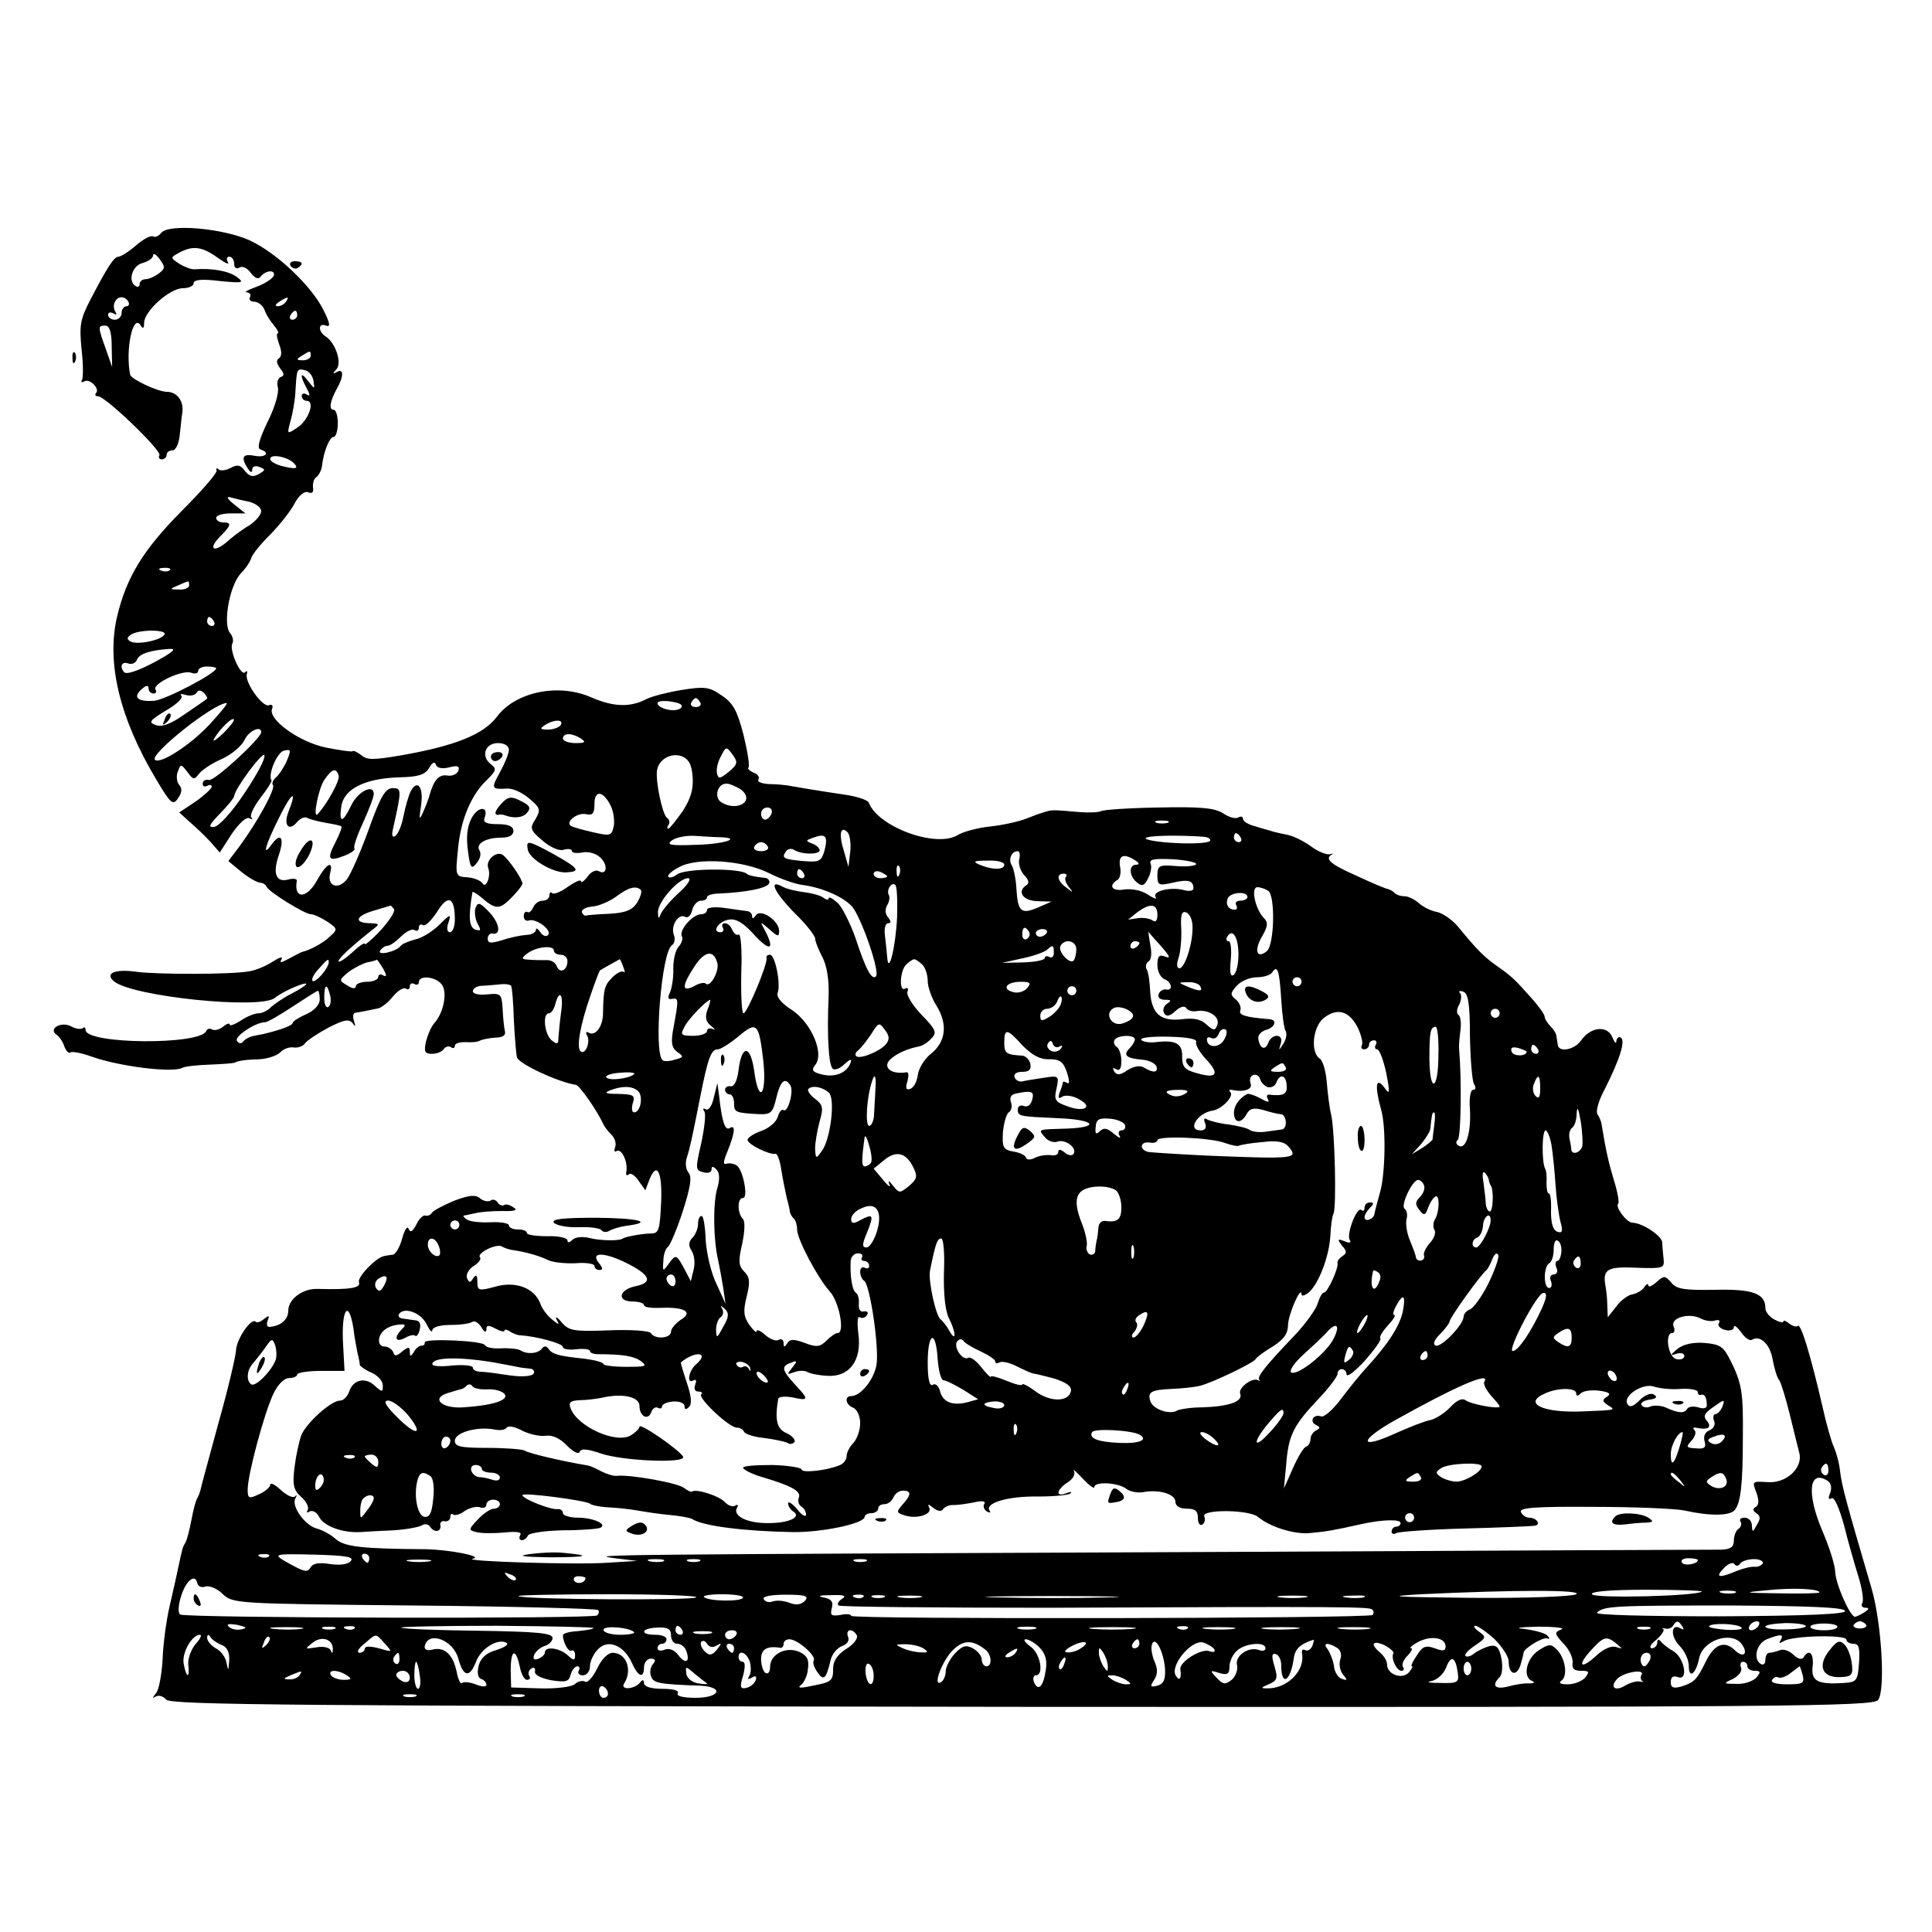 <?xml version="1.0" standalone="no"?>
<!DOCTYPE svg PUBLIC "-//W3C//DTD SVG 20010904//EN"
 "http://www.w3.org/TR/2001/REC-SVG-20010904/DTD/svg10.dtd">
<svg version="1.0" xmlns="http://www.w3.org/2000/svg"
 width="429pt" height="429pt" viewBox="0 0 429 429"
 preserveAspectRatio="xMidYMid meet">
<g transform="translate(0,429) scale(0.1,-0.1)"
fill="#000000" stroke="none">
<path d="M358 3773 c-5 -7 -14 -11 -18 -8 -5 3 -22 -6 -38 -20 -16 -14 -34
-25 -39 -25 -10 0 -25 -24 -62 -95 -23 -44 -25 -57 -20 -110 4 -33 4 -64 1
-69 -3 -5 0 -6 5 -3 12 8 36 -17 26 -26 -3 -4 -1 -7 5 -7 16 0 142 -121 136
-131 -3 -5 0 -9 5 -9 6 0 11 5 11 10 0 6 6 10 13 10 7 0 14 14 16 33 2 17 4
41 6 52 3 25 -12 45 -35 45 -19 0 -79 28 -81 38 -11 55 6 136 23 110 5 -9 8
-8 8 5 0 26 57 77 86 77 13 0 24 5 24 11 0 8 18 10 58 5 52 -5 55 -4 38 9 -18
13 -53 20 -95 17 -8 0 -23 6 -34 13 -19 13 -19 13 1 24 30 16 50 14 85 -11 17
-12 27 -17 23 -10 -4 7 -2 12 3 12 6 0 11 -7 11 -16 0 -9 5 -12 12 -8 6 4 17
-1 25 -12 8 -11 17 -15 21 -9 11 15 34 17 30 3 -3 -7 -20 -18 -39 -25 -19 -7
-28 -12 -21 -12 7 -1 10 -5 7 -11 -3 -5 1 -10 10 -10 8 0 18 -8 22 -17 3 -10
13 -26 21 -35 8 -10 12 -18 9 -18 -4 0 -2 -11 3 -25 6 -16 6 -26 -1 -31 -6 -4
-5 -11 3 -22 9 -11 10 -16 2 -19 -7 -2 -10 -13 -7 -23 3 -11 -7 -46 -23 -77
-18 -38 -24 -58 -16 -61 23 -7 12 -19 -13 -14 -26 5 -31 -3 -15 -28 6 -9 10
-11 10 -3 0 7 7 10 16 6 14 -5 14 -7 -2 -16 -13 -7 -20 -5 -30 7 -10 14 -17
15 -32 7 -11 -6 -23 -7 -27 -3 -3 4 -6 2 -4 -3 1 -6 -34 -46 -78 -90 -85 -86
-122 -146 -143 -234 -24 -102 5 -225 87 -362 32 -54 37 -58 48 -42 9 13 10 22
3 30 -6 7 -7 21 -3 30 6 17 7 17 21 -1 13 -18 15 -18 26 -4 7 9 30 24 51 33
22 10 44 29 50 42 9 20 37 33 37 17 0 -13 -104 -109 -116 -106 -8 2 -14 -2
-14 -8 0 -6 4 -8 10 -5 5 3 10 3 10 -2 0 -4 -16 -19 -36 -33 l-36 -24 23 -21
c13 -11 34 -31 46 -44 l21 -24 27 42 c16 23 32 38 39 34 6 -3 8 -3 4 2 -4 4 5
23 20 43 15 19 26 37 25 39 -9 12 12 62 27 66 16 4 17 2 7 -22 -6 -14 -17 -31
-24 -37 -7 -6 -10 -14 -7 -17 7 -7 -35 -83 -74 -136 l-25 -33 29 -24 c16 -13
34 -23 41 -24 6 0 13 -4 15 -9 4 -11 85 -61 98 -61 6 0 22 -7 36 -16 24 -16
24 -18 7 -33 -15 -15 -45 -31 -63 -35 -3 -1 -16 -8 -29 -15 -17 -9 -21 -10
-16 -1 4 7 -5 4 -19 -5 -15 -10 -39 -20 -54 -22 -40 -7 -201 -7 -248 -1 -49 7
-72 -3 -51 -21 41 -34 324 -63 357 -37 18 15 70 37 70 31 0 -2 -14 -12 -32
-21 -18 -9 -38 -23 -46 -30 -7 -8 -20 -14 -28 -14 -8 0 -26 -7 -39 -16 -14 -9
-25 -13 -25 -9 0 4 -7 2 -15 -5 -8 -6 -18 -9 -24 -6 -5 3 -11 2 -13 -3 -11
-32 -268 -30 -268 2 0 6 -3 7 -6 4 -4 -3 -16 -2 -26 4 -23 12 -52 -6 -32 -19
6 -4 14 -16 17 -26 4 -10 10 -16 13 -13 3 3 25 -1 47 -9 61 -22 181 -37 202
-25 5 3 32 6 60 7 27 1 52 3 55 4 10 5 25 7 57 8 17 1 38 8 45 15 7 8 21 13
31 11 9 -1 20 3 24 9 5 7 28 22 52 35 35 18 46 20 54 10 6 -9 7 -8 3 5 -3 9
-2 17 2 18 8 1 29 5 52 10 8 2 23 14 33 27 10 12 23 20 28 17 5 -4 9 -1 9 5 0
6 5 8 10 5 6 -3 10 -1 10 4 0 16 36 13 50 -4 14 -16 6 -61 -14 -85 -8 -8 -16
-27 -20 -42 -5 -23 -3 -28 13 -28 11 0 23 5 26 10 4 6 11 8 16 5 5 -4 9 -2 9
3 0 5 10 8 23 8 12 -1 27 0 32 3 6 3 21 6 35 7 16 0 24 5 21 15 -2 8 -4 30 -5
49 -2 33 -4 35 -34 32 -18 -2 -32 1 -32 7 0 6 8 11 18 12 9 0 27 2 40 3 13 2
25 0 27 -3 2 -4 5 -38 6 -76 2 -39 5 -76 7 -83 5 -15 92 -55 131 -61 8 -1 48
-59 60 -86 2 -5 10 -16 18 -24 8 -7 12 -20 9 -28 -3 -8 -2 -12 3 -9 11 7 25
-23 22 -44 -2 -8 0 -12 5 -8 4 5 14 -2 22 -14 l15 -21 8 21 c17 45 30 22 27
-48 -3 -62 -5 -69 -23 -69 -18 0 -56 -7 -62 -11 -7 -6 -51 -5 -74 1 -16 4 -32
2 -38 -4 -7 -7 -11 -7 -11 -1 0 5 -20 10 -45 9 -25 0 -45 3 -45 7 0 5 -9 8
-20 8 -11 0 -20 4 -20 9 0 5 -18 8 -40 7 -22 -1 -46 1 -53 6 -6 4 -10 8 -7 9
3 0 14 3 25 5 11 3 38 5 60 5 28 -1 36 2 25 8 -8 6 -17 8 -21 5 -4 -2 -10 0
-14 6 -4 6 -11 8 -16 4 -5 -3 -16 -1 -23 5 -10 9 -25 7 -57 -5 -24 -10 -47
-22 -50 -27 -3 -5 -10 -8 -15 -6 -5 1 -14 -8 -20 -21 -8 -15 -13 -18 -17 -8
-2 7 -9 -3 -14 -22 -5 -19 -15 -36 -21 -36 -7 -1 -15 -2 -19 -3 -18 -3 -60
-47 -56 -58 5 -13 -20 -17 -92 -15 -34 1 -65 -23 -65 -49 0 -18 -15 -32 -38
-35 -9 -2 -11 3 -8 13 5 12 4 13 -7 5 -8 -7 -16 -10 -19 -7 -10 10 -43 -38
-44 -64 -1 -14 -18 -87 -39 -161 -20 -74 -38 -139 -39 -145 -1 -5 -4 -14 -7
-20 -4 -5 -10 -28 -14 -50 -4 -22 -10 -44 -13 -50 -7 -11 -7 -13 -17 -59 -3
-16 -12 -54 -19 -85 -7 -31 -14 -83 -15 -116 -2 -33 -8 -66 -14 -74 -9 -11 -9
-13 -1 -8 7 4 17 0 23 -7 10 -12 297 -14 1900 -16 1706 -1 1889 1 1901 15 17
20 8 171 -14 247 -56 191 -66 227 -70 260 -2 20 -9 44 -14 55 -5 10 -17 52
-26 93 -25 108 -47 182 -54 176 -3 -3 -11 -1 -19 5 -7 6 -13 8 -13 5 0 -4 -9
-2 -20 4 -11 6 -20 17 -20 25 0 33 -28 43 -112 41 -67 -1 -85 1 -97 16 -14 16
-16 16 -33 1 -10 -9 -18 -12 -18 -7 0 5 -4 3 -9 -4 -4 -7 -16 -14 -26 -16 -9
-1 -26 -13 -36 -27 l-19 -24 -1 25 c0 14 -2 33 -4 44 -7 38 4 44 69 41 59 -2
62 -1 60 19 -1 11 -3 28 -3 37 -1 15 -43 43 -66 44 -13 0 -39 35 -32 42 3 2
-1 26 -9 51 -12 40 -18 66 -28 127 -1 6 -5 15 -9 21 -4 7 3 31 16 55 33 65 47
108 36 115 -5 3 -9 -1 -10 -8 0 -7 -4 -3 -9 9 -11 27 -48 23 -69 -7 -14 -21
-50 -28 -52 -10 -1 6 -2 14 -3 19 0 6 -7 16 -13 22 -7 7 -13 17 -13 21 0 5
-12 22 -27 39 -38 43 -46 51 -79 74 -28 20 -42 33 -87 88 -13 15 -33 29 -46
32 -13 2 -31 11 -41 20 -9 8 -23 15 -32 15 -8 0 -18 3 -22 8 -4 4 -11 7 -14 8
-4 0 -35 13 -69 29 -59 26 -73 38 -55 48 4 2 1 2 -6 0 -7 -1 -25 6 -40 17 -15
11 -38 23 -52 26 -14 3 -29 6 -35 8 -5 2 -22 6 -37 11 -16 4 -28 11 -28 17 0
5 -5 6 -10 3 -6 -4 -21 0 -34 9 -19 12 -50 15 -142 13 -66 -1 -123 -5 -129 -8
-5 -3 -28 -4 -50 -2 -59 5 -59 5 -75 0 -8 -2 -27 -9 -42 -15 -15 -6 -50 -14
-78 -17 -29 -3 -62 -12 -73 -19 -48 -30 -178 18 -198 72 -2 5 -22 12 -44 16
-39 6 -74 11 -125 20 -14 3 -38 5 -53 5 -16 1 -26 5 -23 10 3 5 -1 12 -10 15
-9 4 -15 9 -12 12 3 3 -2 35 -11 72 -14 54 -23 71 -49 88 -27 19 -38 20 -88
12 -31 -5 -66 -14 -78 -20 -36 -19 -73 -18 -122 3 -73 33 -170 13 -211 -43
-30 -39 -92 -64 -211 -85 -65 -11 -77 -11 -91 1 -8 6 -16 10 -18 8 -2 -2 -28
2 -59 8 -59 12 -129 62 -120 86 3 7 0 11 -7 8 -14 -5 -54 51 -49 69 2 7 0 9
-4 4 -10 -9 -36 52 -28 64 3 6 1 16 -5 23 -17 20 -1 106 23 132 12 12 22 28
24 35 2 8 20 30 40 50 20 20 45 51 55 69 10 20 23 30 31 27 9 -4 13 0 11 11
-1 9 2 20 8 23 5 4 11 15 12 25 4 33 17 64 26 64 5 0 9 14 9 30 0 17 -4 30 -9
30 -11 0 -9 18 7 47 16 28 15 46 0 37 -10 -5 -10 -4 -1 6 13 14 -2 59 -24 73
-17 11 -17 31 1 24 10 -4 9 5 -5 33 -26 54 -104 128 -164 156 -59 27 -180 38
-197 17z m-5 -90 c-9 -7 -23 -13 -30 -13 -7 0 -13 -5 -13 -11 0 -5 -4 -8 -9
-4 -18 11 -7 46 16 51 13 4 23 11 23 17 0 6 7 2 15 -9 12 -17 12 -20 -2 -31z
m-68 -63 c3 -5 1 -10 -4 -10 -6 0 -11 -7 -11 -15 0 -8 -7 -15 -15 -15 -8 0
-15 5 -15 11 0 5 5 7 12 3 7 -4 8 -3 4 4 -8 13 0 32 14 32 5 0 12 -4 15 -10z
m350 0 c-3 -5 -12 -10 -18 -10 -7 0 -6 4 3 10 19 12 23 12 15 0z m25 -30 c0
-5 -5 -10 -11 -10 -5 0 -7 5 -4 10 3 6 8 10 11 10 2 0 4 -4 4 -10z m-412 -69
l1 -46 -14 40 c-18 50 -18 52 -1 52 9 0 14 -14 14 -46z m442 -21 c0 -5 -8 -10
-17 -10 -15 0 -16 2 -3 10 19 12 20 12 20 0z m6 -55 c3 -20 3 -20 -12 -1 -17
23 -19 13 -3 -16 8 -15 8 -19 0 -14 -6 4 -11 2 -11 -3 0 -6 5 -11 11 -11 19 0
5 -42 -20 -59 -24 -16 -24 -16 -16 14 5 17 10 46 11 65 3 52 3 52 21 48 9 -2
17 -12 19 -23z m-44 -183 c13 -13 5 -15 -29 -6 -13 4 -23 10 -23 15 0 12 38 5
52 -9z m-99 -86 c15 -4 27 -13 27 -21 0 -8 -12 -22 -27 -32 -16 -9 -38 -26
-50 -37 -30 -25 -41 -14 -14 13 25 25 26 31 6 31 -8 0 -15 5 -15 10 0 6 15 10
33 10 l32 0 -25 20 c-14 11 -18 18 -10 16 8 -2 27 -7 43 -10z m-176 -152 c-3
-3 -12 -4 -19 -1 -8 3 -5 6 6 6 11 1 17 -2 13 -5z m43 -34 c0 -5 -10 -10 -22
-9 -22 0 -22 1 -3 9 11 5 21 9 23 9 1 1 2 -3 2 -9z m55 -80 c3 -5 1 -10 -4
-10 -6 0 -11 5 -11 10 0 6 2 10 4 10 3 0 8 -4 11 -10z m-110 -29 c-7 -13 -62
-24 -76 -15 -8 5 -7 9 2 15 19 12 82 11 74 0z m0 -49 c-46 -27 -82 -41 -89
-35 -11 12 -6 25 8 20 8 -3 17 0 20 8 5 13 28 21 71 24 15 1 13 -3 -10 -17z
m115 -26 c0 -11 -111 -69 -137 -72 -38 -3 -49 8 -28 26 10 9 15 9 15 1 0 -6 5
-11 11 -11 5 0 8 4 4 9 -7 13 61 45 80 37 8 -3 15 -1 15 4 0 6 9 10 20 10 11
0 20 -2 20 -4z m-21 -68 c-2 -2 -24 -17 -49 -34 -31 -22 -51 -29 -64 -24 -17
6 -14 10 22 32 23 13 39 28 35 33 -5 4 0 5 9 2 10 -3 20 -1 24 4 4 8 10 7 17
0 6 -6 9 -12 6 -13z m1053 -20 c-11 -11 -52 -2 -52 11 0 4 14 6 31 3 20 -3 27
-8 21 -14z m43 12 c3 -5 -1 -10 -10 -10 -9 0 -13 5 -10 10 3 6 8 10 10 10 2 0
7 -4 10 -10z m-1090 -49 c-43 -46 -110 -89 -121 -78 -12 12 128 124 159 126 5
1 -13 -21 -38 -48z m31 -19 c-16 -15 -25 -21 -21 -13 12 21 39 48 44 44 3 -2
-8 -16 -23 -31z m749 18 c-3 -5 -16 -10 -28 -10 -18 0 -19 2 -7 10 20 13 43
13 35 0z m45 -30 c12 -8 9 -10 -12 -10 -16 0 -28 5 -28 10 0 13 20 13 40 0z
m-160 -25 c0 -8 -9 -30 -20 -50 -20 -36 -19 -38 16 -36 12 1 34 -9 49 -22 25
-21 26 -25 14 -46 -13 -20 -12 -24 15 -47 17 -15 37 -24 47 -21 11 3 19 2 19
-3 0 -4 11 -5 23 -3 14 3 31 -2 41 -12 17 -17 13 -40 -5 -29 -6 3 -17 -2 -24
-12 -8 -11 -15 -15 -15 -11 0 5 -13 -1 -29 -12 -15 -11 -31 -18 -35 -14 -3 3
-6 1 -6 -5 0 -7 -7 -12 -15 -12 -9 0 -18 -7 -21 -15 -4 -8 -9 -13 -13 -10 -4
2 -8 -2 -8 -9 0 -8 5 -12 11 -10 16 6 53 -22 43 -32 -4 -5 -12 -2 -17 6 -6 8
-10 11 -10 5 0 -5 -10 -11 -22 -11 -13 -1 -37 -6 -54 -12 -24 -7 -31 -7 -31 4
0 7 5 12 10 11 20 -4 17 22 -6 47 -21 22 -26 24 -31 10 -3 -8 -1 -24 4 -34 9
-16 8 -18 -5 -14 -14 6 -15 29 -6 83 1 2 9 -3 19 -11 32 -28 41 -28 66 -3 14
14 26 29 26 33 0 10 -31 55 -44 64 -14 9 -38 -12 -32 -29 7 -18 -5 -48 -13
-34 -4 6 -19 12 -34 13 -26 2 -26 3 -20 63 6 66 30 122 66 155 19 19 20 23 7
33 -23 18 -13 47 16 47 14 0 24 -6 24 -15z m488 -49 c-20 -16 -23 -16 -26 -3
-2 9 2 26 9 38 11 22 12 22 26 3 12 -17 11 -21 -9 -38z m-1075 -47 c-27 -41
-56 -73 -67 -75 -15 -2 -12 4 13 30 17 17 31 35 31 38 0 15 64 101 67 91 3 -7
-17 -44 -44 -84z m995 36 c2 -27 -4 -48 -22 -76 -15 -21 -29 -39 -32 -39 -3 0
-3 4 1 9 3 5 1 12 -4 15 -10 7 -26 82 -22 106 4 24 31 39 54 31 16 -6 23 -18
25 -46z m-541 21 c19 5 24 3 21 -7 -3 -8 -14 -13 -25 -11 -19 3 -30 -11 -39
-43 -1 -5 -7 -21 -13 -35 -10 -23 -11 -22 -6 12 6 40 -8 59 -23 31 -5 -10 -12
-35 -16 -55 -4 -21 -12 -40 -18 -44 -7 -5 -9 1 -5 17 19 85 19 89 -1 89 -16 0
-27 -18 -53 -91 -18 -50 -40 -100 -49 -112 -20 -24 -44 -14 -37 14 8 30 -8 22
-28 -14 -23 -43 -53 -45 -46 -3 1 5 -8 6 -19 3 -27 -7 -35 13 -21 54 13 38 5
52 -15 25 -23 -32 -16 -5 16 59 28 57 41 64 20 11 -11 -29 2 -43 20 -21 7 8
17 12 22 9 5 -3 24 -8 41 -11 18 -3 33 -6 35 -8 2 -2 -4 -17 -13 -35 -20 -38
-16 -44 20 -30 15 6 25 13 22 16 -3 3 6 29 19 57 13 29 24 57 24 64 0 23 -35
6 -50 -25 -19 -40 -28 -41 -22 -2 6 39 54 62 130 64 42 1 56 6 65 21 7 12 12
15 15 7 2 -7 13 -10 29 -6z m-245 -18 c4 -10 -28 -67 -47 -86 -11 -11 2 57 15
76 17 25 26 28 32 10z m893 -31 c33 -25 -8 -51 -44 -28 -16 11 -8 41 12 41 7
0 21 -6 32 -13z m-289 -36 c6 -12 9 -32 7 -45 -5 -22 -7 -23 -46 -14 -22 5
-44 11 -49 14 -14 9 15 31 34 26 14 -3 18 2 18 23 0 31 19 30 36 -4z m357 -18
c-3 -7 -9 -13 -14 -13 -5 0 -9 6 -9 13 0 8 6 14 14 14 8 0 12 -6 9 -14z m880
-20 c-7 -2 -19 -2 -25 0 -7 3 -2 5 12 5 14 0 19 -2 13 -5z m-705 -64 l-4 -34
-10 35 c-12 37 -8 58 8 42 5 -5 8 -25 6 -43z m-289 32 c52 -2 6 -16 -57 -17
-54 -2 -63 0 -50 10 10 7 32 11 50 10 18 -1 44 -3 57 -3z m232 -29 c-7 -24
-11 -27 -47 -24 -45 4 -49 7 -39 21 3 6 12 8 18 4 17 -11 57 -11 57 -1 0 5 -8
12 -17 15 -15 6 -14 7 3 13 27 10 33 4 25 -28z m842 30 c10 -1 16 -5 14 -9 -3
-5 -37 -7 -76 -5 -39 2 -69 7 -67 11 4 6 75 7 129 3z m82 -2 c3 -5 1 -10 -4
-10 -6 0 -11 5 -11 10 0 6 2 10 4 10 3 0 8 -4 11 -10z m-1050 -20 c3 -5 -3
-10 -15 -10 -12 0 -18 5 -15 10 3 6 10 10 15 10 5 0 12 -4 15 -10z m558 -29
c-2 -10 3 -25 11 -34 10 -10 12 -18 6 -22 -23 -14 -9 -35 23 -36 l32 -1 -30
-13 c-37 -16 -45 -10 -48 41 -1 21 -6 45 -10 52 -9 13 -1 32 13 32 4 0 6 -8 3
-19z m257 -1 c10 -6 11 -10 3 -10 -17 0 -16 -25 1 -39 12 -10 17 -8 25 8 6 11
9 26 6 33 -4 10 7 12 50 10 30 -2 53 -7 51 -11 -3 -4 -23 -6 -45 -4 -37 3 -41
1 -41 -21 0 -22 3 -23 34 -16 35 8 46 5 46 -13 0 -5 -10 -7 -23 -3 -29 7 -69
-3 -61 -16 4 -6 -4 -3 -18 6 -13 9 -35 13 -51 11 -27 -5 -37 8 -16 21 6 3 9
17 6 30 -4 25 8 30 33 14z m-812 -29 c24 -12 57 -24 74 -26 44 -6 90 -26 110
-48 20 -23 63 -146 53 -155 -9 -9 -22 14 -45 84 -12 34 -30 70 -40 79 -11 10
-20 15 -20 10 0 -4 -6 -3 -12 2 -7 5 -26 10 -43 12 -16 2 -38 7 -47 12 -33 18
-19 -12 27 -59 25 -24 45 -50 45 -56 0 -6 7 -24 16 -41 10 -19 15 -50 14 -85
-4 -92 0 -154 9 -163 4 -4 16 0 26 10 12 11 17 13 14 4 -8 -23 -34 -34 -63
-27 -22 5 -25 10 -16 21 21 25 -8 93 -51 122 -24 15 -36 30 -32 39 7 20 -6 84
-17 84 -6 0 -9 -3 -8 -7 4 -11 -43 -123 -51 -123 -4 0 -6 41 -5 90 2 50 -1 88
-6 85 -4 -3 -10 2 -14 10 -3 8 -10 15 -16 15 -6 0 -8 -4 -5 -10 3 -5 1 -10 -5
-10 -21 0 -4 25 19 28 15 3 33 -8 56 -34 35 -38 46 -33 24 9 -12 22 -12 22 10
3 18 -16 21 -17 21 -3 0 23 -42 51 -52 34 -5 -7 -8 -8 -8 -1 0 6 -6 11 -12 11
-7 1 -30 4 -50 7 -21 3 -38 1 -38 -4 0 -6 -6 -10 -13 -10 -19 0 -50 -36 -43
-49 3 -5 0 -15 -7 -23 -7 -7 -12 -29 -12 -48 1 -19 -3 -43 -7 -53 -6 -12 -5
-17 4 -15 15 3 15 -1 4 -61 -7 -36 -5 -47 8 -57 15 -10 14 -12 -6 -17 -12 -4
-24 -4 -27 -1 -20 19 -2 241 21 255 6 4 8 15 4 24 -7 20 11 48 26 39 5 -3 12
3 15 15 3 12 12 21 19 21 8 0 14 3 14 8 0 4 12 8 28 8 62 3 106 12 110 23 2 6
-3 12 -12 12 -18 2 -35 5 -38 9 -16 13 -139 12 -155 -2 -8 -6 -16 -8 -19 -5
-3 3 7 13 23 21 39 23 144 16 201 -13z m522 19 c0 -12 -27 -12 -55 0 -16 7
-13 9 18 9 20 1 37 -3 37 -9z m-233 -22 c-3 -8 -6 -5 -6 6 -1 11 2 17 5 13 3
-3 4 -12 1 -19z m-212 2 c3 -5 1 -10 -4 -10 -6 0 -11 5 -11 10 0 6 2 10 4 10
3 0 8 -4 11 -10z m185 -6 c0 -2 -7 -4 -15 -4 -8 0 -15 4 -15 10 0 5 7 7 15 4
8 -4 15 -8 15 -10z m397 -1 c-4 -3 -1 -13 6 -22 11 -14 10 -14 -5 -2 -21 15
-23 31 -6 31 6 0 8 -3 5 -7z m-859 -35 c-20 -18 -38 -40 -41 -48 -4 -11 -6
-10 -6 4 -1 23 46 76 67 76 8 0 0 -14 -20 -32z m484 -54 c-3 -66 -19 -132 -22
-89 -1 11 -3 32 -5 48 -2 15 1 27 7 27 7 0 7 4 0 13 -7 8 -7 18 -2 27 5 8 6
18 4 22 -7 11 6 31 14 23 4 -3 5 -36 4 -71z m-569 60 c3 -4 -1 -16 -8 -28 -11
-17 -26 -23 -62 -25 -25 -1 -49 -3 -52 -4 -3 -1 -7 2 -9 8 -1 5 9 11 23 12 14
1 38 11 53 22 28 21 44 25 55 15z m1393 -2 c16 -10 14 -120 -3 -134 -22 -18
-29 1 -11 32 14 24 14 32 4 42 -19 20 -29 68 -14 68 7 0 18 -4 24 -8z m-46
-14 c0 -4 -7 -8 -16 -8 -8 0 -12 -4 -9 -10 3 -5 2 -10 -3 -10 -14 0 -21 11
-16 25 6 14 44 17 44 3z m-1760 -50 c0 -16 -5 -28 -11 -28 -6 0 -8 9 -3 22 6
19 4 19 -20 -5 -15 -15 -39 -30 -54 -33 -15 -4 -29 -10 -32 -14 -9 -13 -53
-23 -46 -11 4 6 11 11 17 11 5 0 18 9 29 20 12 12 25 18 30 15 6 -4 10 -1 10
5 0 6 4 9 9 6 5 -4 19 10 32 30 24 39 39 32 39 -18z m-135 23 c3 -5 -11 -26
-30 -47 -19 -20 -35 -34 -35 -30 0 4 -12 -4 -27 -18 -15 -14 -29 -23 -31 -21
-4 4 32 37 77 72 14 11 14 12 -5 13 -38 0 -36 15 3 27 21 6 39 12 40 12 1 1 4
-3 8 -8z m1695 -12 c0 -14 -4 -18 -12 -12 -7 4 -22 6 -33 4 l-20 -3 20 16 c28
21 45 20 45 -5z m78 -27 c1 -36 -17 -92 -29 -92 -6 0 -7 9 -2 23 4 12 7 41 6
64 -2 31 1 41 11 37 8 -3 14 -17 14 -32z m-363 -11 c3 -5 1 -12 -5 -16 -5 -3
-10 1 -10 9 0 18 6 21 15 7z m39 -3 c-3 -4 -9 -8 -15 -8 -5 0 -9 4 -9 8 0 5 7
9 15 9 8 0 12 -4 9 -9z m256 -31 c18 -21 20 -26 7 -21 -13 5 -17 1 -17 -19 0
-14 7 -27 15 -31 17 -6 21 -27 4 -23 -6 1 -14 -4 -16 -10 -3 -8 3 -13 14 -13
14 0 15 -2 4 -9 -7 -5 -10 -14 -6 -21 5 -8 12 -7 25 5 11 10 20 12 24 7 3 -6
14 -9 24 -7 26 4 52 -13 45 -31 -5 -13 -8 -13 -24 1 -12 12 -29 15 -53 12 -48
-6 -69 11 -72 61 -1 22 -4 44 -8 50 -3 6 -1 14 4 17 7 4 8 19 4 38 -3 18 -5
30 -3 27 2 -3 15 -18 29 -33z m170 -17 c0 -21 -5 -42 -11 -45 -7 -5 -9 7 -6
34 2 23 0 41 -5 41 -5 0 -6 5 -3 10 12 20 25 -1 25 -40z m-360 12 c0 -10 -3
-21 -6 -25 -9 -9 -36 21 -29 33 10 17 35 11 35 -8z m140 14 c0 -3 -4 -8 -10
-11 -5 -3 -10 -1 -10 4 0 6 5 11 10 11 6 0 10 -2 10 -4z m-1300 -17 c0 -5 7
-9 15 -9 8 0 15 -6 15 -14 0 -21 -17 -29 -24 -11 -3 8 -13 14 -23 13 -10 0
-27 0 -38 1 -18 1 -18 3 -4 14 20 15 59 19 59 6z m1110 -5 c0 -8 -4 -12 -10
-9 -5 3 -10 2 -10 -2 0 -5 -21 -9 -47 -10 l-48 -1 45 10 c25 5 49 14 55 19 13
12 15 11 15 -7z m-747 -23 c4 -18 -16 -55 -26 -45 -3 3 -15 1 -26 -6 -28 -14
-27 1 1 44 23 35 43 38 51 7z m-863 2 c-1 -14 -30 -47 -36 -41 -3 4 3 15 13
26 21 23 23 25 23 15z m121 -14 c8 -15 8 -19 0 -15 -6 4 -11 2 -11 -3 0 -6
-11 -11 -25 -11 -14 0 -25 -5 -25 -10 0 -6 -7 -6 -19 2 -19 11 -18 12 2 29 12
9 31 19 42 22 11 2 21 5 22 6 1 0 7 -9 14 -20z m533 4 c4 -10 4 -15 1 -11 -4
3 -15 -2 -25 -12 -18 -18 -20 -26 -21 -80 0 -29 -17 -52 -32 -43 -5 3 -7 1 -4
-5 9 -13 -2 -44 -13 -37 -11 7 -2 58 21 124 10 30 20 55 21 56 4 3 42 24 44
25 1 0 5 -8 8 -17z m664 5 c7 -7 12 -23 12 -36 0 -14 9 -39 20 -56 25 -41 20
-80 -13 -106 -14 -11 -27 -32 -29 -47 -2 -15 -9 -28 -17 -31 -9 -3 -11 2 -6
17 3 12 3 21 -2 20 -24 -4 -43 3 -43 16 0 14 33 34 69 41 8 1 21 9 29 18 13
13 11 19 -22 53 -20 21 -34 44 -31 51 3 7 0 10 -5 7 -14 -9 -12 39 2 53 7 7
15 12 18 12 3 0 11 -5 18 -12z m797 -77 c2 -33 6 -65 10 -71 3 -5 1 -18 -5
-27 -11 -17 -11 -17 -6 0 7 22 -20 23 -28 1 -7 -18 -19 -12 -22 10 -1 8 7 16
17 19 21 6 26 23 7 24 -51 4 -68 9 -64 19 3 7 -2 18 -10 25 -13 10 -12 14 2
30 10 11 30 19 45 19 15 0 31 5 34 11 12 18 16 3 20 -60z m45 39 c0 -5 -4 -10
-10 -10 -5 0 -10 5 -10 10 0 6 5 10 10 10 6 0 10 -4 10 -10z m-609 -14 c-7 -8
-21 -12 -31 -9 -27 7 -15 23 17 23 21 0 23 -3 14 -14z m384 4 c7 -12 -2 -12
-30 0 -19 8 -19 9 2 9 12 1 25 -3 28 -9z m-1932 -20 c3 -11 1 -23 -4 -26 -5
-3 -9 6 -9 20 0 31 6 34 13 6z m1657 10 c0 -5 -4 -10 -10 -10 -5 0 -10 5 -10
10 0 6 5 10 10 10 6 0 10 -4 10 -10z m-1680 -19 c0 -12 -12 -25 -30 -33 -16
-7 -30 -16 -30 -19 0 -6 -24 -15 -65 -25 -5 -1 -17 -3 -25 -5 -8 -2 -18 -8
-21 -13 -4 -4 -9 -3 -13 3 -6 9 41 41 62 41 6 0 33 16 62 35 29 19 54 35 56
35 2 0 4 -9 4 -19z m2554 -82 c1 -51 5 -100 9 -106 5 -8 4 -13 -2 -13 -6 0 -9
-19 -7 -43 3 -51 -9 -91 -25 -81 -6 3 -7 9 -2 13 7 5 9 131 3 201 -1 8 1 27 3
43 2 15 0 30 -4 33 -5 3 -5 13 1 23 5 10 6 22 2 26 -4 4 -1 6 7 3 11 -3 15
-26 15 -99z m-2018 54 c-3 -21 -5 -46 -6 -57 0 -15 -3 -16 -15 -6 -16 13 -21
60 -6 60 5 0 11 9 14 20 9 35 19 22 13 -17z m1109 16 c-3 -8 -14 -20 -25 -27
-17 -10 -20 -10 -20 3 0 8 7 15 15 15 9 0 18 7 22 15 3 9 7 14 9 12 3 -2 2
-11 -1 -18z m-784 -11 c-6 -16 -4 -27 8 -36 9 -7 10 -11 4 -7 -7 3 -13 1 -13
-4 0 -6 -14 -11 -30 -11 -29 0 -30 2 -19 22 10 18 47 56 56 58 1 0 -1 -10 -6
-22z m944 -17 c-2 -5 -13 -11 -24 -14 -23 -6 -39 22 -19 34 14 9 51 -8 43 -20z
m500 -23 c8 -17 12 -34 9 -39 -3 -5 0 -9 5 -9 6 0 11 5 11 10 0 6 5 10 11 10
5 0 7 -4 4 -10 -3 -5 -2 -10 3 -10 5 0 14 -24 20 -52 9 -46 8 -50 -4 -33 -19
25 -22 5 -7 -50 11 -38 9 -140 -2 -180 -6 -22 -12 -44 -13 -50 -1 -12 -22 -20
-22 -8 0 5 5 14 12 21 9 9 9 12 0 12 -7 0 -12 -5 -12 -12 0 -6 -3 -8 -7 -5 -9
10 -34 -53 -26 -66 4 -7 0 -8 -12 -3 -15 6 -16 4 -5 -10 11 -12 11 -17 1 -23
-7 -5 -12 -11 -11 -15 3 -11 -22 -66 -30 -66 -4 0 -10 -11 -14 -24 -3 -12 -27
-46 -53 -73 -64 -67 -82 -90 -77 -97 2 -3 1 -4 -2 -1 -12 8 -46 -17 -40 -30 6
-17 -24 -28 -84 -30 -25 0 -50 -4 -56 -7 -16 -10 -52 2 -59 19 -8 22 0 27 48
29 23 1 51 4 62 7 28 7 119 51 123 59 2 4 19 17 38 28 25 16 34 29 34 48 1 24
29 89 30 68 0 -5 7 -3 16 4 22 19 45 79 48 125 1 22 4 45 7 50 7 14 3 183 -5
219 -4 16 -8 49 -10 74 -2 24 -9 47 -15 51 -22 14 -16 72 9 91 30 23 56 15 75
-22z m315 32 c0 -5 -4 -10 -10 -10 -5 0 -10 5 -10 10 0 6 5 10 10 10 6 0 10
-4 10 -10z m-1635 -106 c8 -76 -10 -97 -20 -24 -8 60 -28 62 -35 4 -3 -24 -10
-38 -18 -36 -6 1 -12 -2 -12 -8 0 -5 5 -10 10 -10 6 0 10 -9 10 -20 0 -20 3
-21 55 -24 27 -1 31 3 39 37 9 37 19 46 31 27 8 -12 -5 -61 -15 -55 -4 3 -10
-4 -13 -15 -3 -11 -19 -25 -36 -31 -17 -6 -31 -15 -31 -20 0 -10 49 -34 62
-31 4 1 10 -15 13 -36 3 -20 9 -48 12 -62 4 -14 7 -28 7 -32 1 -3 4 -10 9 -14
4 -4 7 -15 7 -24 0 -22 46 -108 72 -137 21 -22 35 -93 18 -93 -5 0 -16 -8 -25
-17 -14 -14 -22 -15 -48 -5 -24 9 -33 9 -39 -1 -6 -9 -8 -9 -8 1 0 7 -5 10
-11 7 -5 -4 -19 1 -30 11 -10 9 -19 13 -19 8 0 -5 -7 2 -16 14 -13 19 -14 31
-6 63 8 32 7 43 -5 55 -13 13 -14 23 -5 62 6 29 7 51 1 56 -12 13 -12 46 1 46
12 0 0 63 -14 72 -6 4 -16 6 -23 4 -8 -3 -7 5 3 29 16 40 18 59 4 50 -10 -6
-17 15 -23 70 l-4 30 -8 -32 c-4 -19 -12 -30 -18 -26 -6 3 -7 1 -3 -5 4 -6 0
-38 -7 -71 -13 -56 -13 -60 5 -64 10 -3 18 0 18 6 0 8 3 8 11 0 7 -7 8 -22 1
-44 -9 -35 -8 -113 3 -159 3 -14 8 -41 11 -60 l5 -35 -20 44 c-12 24 -22 68
-24 97 -1 30 -5 54 -9 54 -5 0 -8 -8 -8 -18 0 -10 -6 -24 -12 -30 -9 -9 -10
-17 -2 -30 6 -9 8 -28 4 -42 l-6 -25 -13 25 c-19 35 -20 36 -36 14 -13 -18
-14 -18 -12 6 0 14 5 28 10 31 5 4 20 39 33 79 17 53 21 77 13 86 -6 7 -8 22
-4 33 7 22 11 40 30 136 17 86 24 105 39 105 6 0 27 13 46 29 41 34 45 30 55
-55z m272 37 c-14 -16 -58 -34 -66 -26 -3 3 -1 9 5 13 5 4 18 20 28 35 17 27
18 28 31 10 10 -13 11 -21 2 -32z m751 10 c-11 -19 -38 -18 -38 1 0 5 5 6 10
3 6 -3 13 1 16 9 3 9 10 13 15 10 5 -2 3 -13 -3 -23z m476 -33 c0 -79 -19 -88
-20 -10 0 59 2 72 14 72 4 0 7 -28 6 -62z m-923 20 c21 -21 39 -31 59 -30 23
0 31 -5 39 -29 6 -18 6 -27 1 -24 -6 4 -10 4 -10 1 0 -2 -3 -12 -7 -22 -4 -12
-3 -15 6 -9 7 4 24 2 37 -6 33 -17 11 -30 -27 -15 -26 9 -29 14 -23 39 6 28 5
29 -27 24 -19 -3 -40 -6 -48 -8 -7 -2 -16 2 -18 9 -3 7 4 12 17 12 15 0 20 5
18 17 -2 10 -10 18 -18 19 -36 2 -40 5 -40 29 0 32 6 32 41 -7z m249 14 c0 -4
-5 -13 -12 -20 -15 -15 -7 -22 28 -25 15 -1 29 -8 32 -15 4 -14 -7 -15 -27 -3
-9 6 -22 4 -37 -5 -17 -12 -24 -12 -30 -3 -4 8 -3 9 4 5 8 -5 12 1 12 18 0 14
-5 28 -10 31 -6 4 -8 11 -5 16 7 11 45 12 45 1z m136 -6 c-2 -6 8 -23 22 -38
31 -33 24 -44 -20 -31 -27 7 -33 14 -33 36 1 30 -14 38 -58 33 -15 -2 -30 1
-33 5 -3 5 24 8 61 7 42 -1 64 -5 61 -12z m-304 -10 c7 4 8 2 4 -4 -4 -6 -13
-9 -21 -6 -8 4 -12 11 -8 17 5 8 8 7 11 -1 2 -7 9 -9 14 -6z m1038 -11 c0 -11
-29 -11 -33 -1 -4 10 1 12 14 9 10 -3 19 -7 19 -8z m25 5 c3 -5 1 -10 -4 -10
-6 0 -11 5 -11 10 0 6 2 10 4 10 3 0 8 -4 11 -10z m-560 -40 c3 -6 -4 -10 -17
-10 -18 0 -20 2 -8 10 19 12 18 12 25 0z m-1447 -15 c-10 -10 -56 -16 -62 -7
-2 4 12 9 32 10 20 2 34 0 30 -3z m1407 -29 c7 -2 16 2 19 10 8 21 22 17 23
-6 2 -19 -7 -24 -36 -21 -7 2 -10 -2 -6 -9 5 -9 0 -8 -16 1 -13 7 -26 11 -29
10 -18 -9 -30 -26 -30 -42 0 -23 16 -25 28 -3 7 13 16 15 38 9 16 -5 33 -9 38
-9 13 -1 16 -32 2 -34 -6 -1 -22 -3 -36 -5 -14 -2 -29 0 -35 4 -5 4 -26 9 -46
12 -20 2 -42 8 -48 11 -7 5 -9 1 -5 -8 4 -11 0 -16 -10 -16 -31 0 -7 39 27 44
20 3 48 32 39 41 -4 4 -2 6 3 5 27 -6 47 1 42 14 -3 8 -1 17 6 19 7 2 13 -2
15 -9 2 -7 9 -15 17 -18z m-871 -3 c-1 -16 -2 -40 -3 -55 0 -16 -6 -28 -11
-28 -9 0 -6 61 6 98 6 20 10 14 8 -15z m1476 0 c0 -19 -3 -24 -10 -17 -6 6 -8
18 -4 27 9 24 14 21 14 -10z m-2004 -5 c13 -10 7 -48 -8 -48 -5 0 -6 9 -3 20
6 18 2 20 -32 21 -28 0 -33 2 -18 8 26 10 48 10 61 -1z m425 -5 c14 -14 3
-105 -17 -130 -12 -17 -13 -16 -14 7 0 14 5 41 10 60 9 30 7 37 -10 50 -12 9
-18 19 -15 22 9 9 33 4 46 -9z m451 -15 c-3 -11 -10 -17 -18 -14 -8 3 -14 0
-14 -8 0 -15 4 -15 90 -19 80 -3 95 -20 20 -23 -68 -2 -65 -1 -50 -19 7 -9 20
-13 28 -10 17 6 44 -13 36 -27 -3 -5 -12 -4 -20 3 -9 7 -14 8 -14 1 0 -6 -8
-9 -17 -7 -10 1 -26 -1 -35 -6 -10 -5 -18 -5 -20 1 -2 5 -14 11 -28 13 -22 4
-25 9 -23 43 2 21 8 41 13 44 6 4 8 14 5 22 -4 11 0 18 12 20 34 7 40 5 35
-14z m339 13 c-8 -5 -20 -7 -28 -4 -21 8 -15 13 15 13 20 0 23 -3 13 -9z m882
-118 c-6 -14 -23 -18 -24 -5 0 4 -2 15 -4 24 -2 10 1 20 6 24 5 3 10 17 10 32
1 17 4 11 9 -18 4 -25 5 -51 3 -57z m-328 50 c-2 -16 -4 -30 -4 -33 -1 -3 -11
-11 -23 -19 l-23 -14 20 22 c11 13 20 28 21 34 3 30 4 37 8 37 3 0 3 -12 1
-27z m-687 -1 c2 -7 -1 -12 -8 -12 -6 0 -8 -6 -4 -12 4 -7 -1 -5 -12 4 -15 13
-23 15 -32 6 -8 -8 -11 -6 -9 10 1 16 7 20 31 18 16 -1 32 -8 34 -14z m947
-44 c3 -18 7 -58 9 -88 2 -30 7 -67 11 -83 6 -21 4 -26 -7 -22 -10 4 -14 19
-14 45 1 22 -1 40 -5 40 -3 0 -5 10 -5 23 1 12 0 27 -3 32 -8 15 -7 85 1 85 4
0 10 -15 13 -32z m-1511 -40 c-3 -4 -9 -8 -14 -8 -7 0 -7 16 0 65 1 6 6 -3 10
-19 5 -16 7 -33 4 -38z m786 44 c14 -5 28 -8 31 -6 4 2 27 6 52 8 32 4 49 1
58 -10 23 -27 16 -28 -181 -20 -63 3 -122 7 -130 8 -21 5 -19 24 3 21 9 -2 17
1 17 5 0 11 120 6 150 -6z m-693 -52 c11 -22 10 -27 -8 -43 -21 -17 -22 -17
-36 0 -9 12 -12 13 -8 3 4 -8 -3 -4 -14 10 l-21 25 22 18 c27 23 49 18 65 -13z
m1279 -31 c1 -5 3 -10 4 -11 7 -8 6 -58 -2 -58 -4 0 -8 8 -9 18 0 9 -3 30 -5
47 -3 16 -2 26 3 21 4 -4 9 -12 9 -17z m-144 -11 c3 -7 -2 -19 -9 -26 -11 -11
-11 -17 -1 -29 10 -13 13 -12 19 5 4 11 11 22 16 25 10 7 10 -34 -1 -51 -4 -7
-4 -17 -1 -23 4 -5 0 -18 -9 -28 -9 -10 -16 -23 -14 -29 2 -5 -1 -10 -7 -11
-5 -1 -10 2 -11 7 0 4 -6 20 -13 37 -7 16 -10 37 -8 47 3 10 1 20 -4 24 -10 6
17 64 30 64 5 0 11 -6 13 -12z m-684 -11 c6 -5 12 -21 12 -38 0 -27 -8 -34
-37 -30 -7 1 -14 -6 -14 -16 -1 -10 -2 -22 -4 -28 -1 -5 -3 -16 -3 -23 -1 -7
-7 -10 -13 -7 -5 4 -8 12 -6 18 2 7 -2 27 -9 46 -18 44 -18 68 2 79 19 10 54
10 72 -1z m-531 -92 c-6 -19 -16 -35 -23 -35 -10 0 -10 7 2 35 15 38 13 41
-17 25 -14 -8 -19 -7 -19 3 0 8 10 19 23 24 33 16 48 -7 34 -52z m1363 25 c0
-16 -23 -60 -32 -60 -12 0 -10 18 2 22 6 2 12 13 13 26 1 21 17 33 17 12z
m-2290 -10 c0 -5 -4 -10 -10 -10 -5 0 -10 5 -10 10 0 6 5 10 10 10 6 0 10 -4
10 -10z m-46 -46 c4 -9 4 -19 2 -21 -8 -8 -26 8 -26 23 0 19 16 18 24 -2z
m1122 -60 c-1 -48 3 -85 11 -101 16 -31 17 -56 1 -28 -6 11 -15 22 -19 25 -11
7 -28 86 -24 108 12 60 16 72 25 72 5 0 8 -33 6 -76z m1371 46 c-1 -11 -5 -20
-9 -20 -4 0 -5 -7 -2 -15 4 -8 1 -15 -6 -15 -7 0 -10 -7 -6 -15 3 -8 1 -15 -4
-15 -13 0 -13 47 0 55 6 3 10 17 10 31 0 14 4 23 9 19 6 -3 9 -14 8 -25z
m-2327 4 c28 -4 59 -13 77 -22 10 -5 37 -8 61 -7 23 2 42 -1 42 -6 0 -5 5 -9
11 -9 8 0 8 4 0 14 -21 25 6 27 55 4 58 -28 66 -46 25 -54 -37 -8 -42 -34 -6
-34 14 0 25 -4 25 -8 0 -5 17 -7 39 -6 52 2 71 -10 42 -27 -11 -8 -21 -19 -21
-26 0 -15 -36 -18 -45 -3 -3 5 -44 8 -93 6 -78 -3 -89 -1 -105 18 -10 12 -15
14 -11 6 7 -13 6 -13 -10 0 -10 8 -22 23 -26 35 -13 35 -55 51 -100 38 -37
-10 -40 -9 -40 11 0 15 -3 17 -9 8 -7 -11 -9 -11 -14 0 -3 8 4 20 15 27 11 7
17 15 14 19 -9 9 37 32 49 24 5 -3 16 -7 25 -8z m1377 -16 c-3 -7 -5 -2 -5 12
0 14 2 19 5 13 2 -7 2 -19 0 -25z m-603 0 c-3 -4 0 -8 5 -8 6 0 11 -5 11 -11
0 -5 -4 -7 -10 -4 -5 3 -10 -1 -10 -9 0 -8 4 -17 9 -20 13 -9 34 -151 27 -188
-6 -32 -35 -68 -56 -68 -16 0 -12 -20 5 -26 8 -4 15 -18 15 -34 0 -16 -7 -35
-15 -44 -8 -8 -15 -21 -15 -29 0 -8 -7 -18 -17 -21 -30 -12 -83 -17 -83 -9 0
4 -29 9 -65 10 -36 0 -65 -2 -65 -6 0 -4 19 -14 43 -21 64 -19 86 -31 81 -45
-3 -7 -1 -16 5 -20 6 -3 11 -12 11 -18 -1 -7 -10 -1 -20 12 -11 13 -20 18 -20
13 0 -6 5 -14 11 -18 20 -12 -8 -26 -54 -26 -47 -1 -82 16 -70 35 3 5 1 7 -4
4 -6 -4 -16 0 -23 7 -11 14 -65 31 -73 24 -2 -2 -10 2 -18 8 -13 11 -118 30
-149 27 -8 -1 -23 4 -35 10 -11 6 -24 12 -30 13 -55 9 -132 27 -140 33 -5 3
-43 6 -82 6 -61 0 -73 3 -73 16 0 18 49 32 87 25 13 -3 25 -1 28 4 3 5 19 2
35 -7 16 -8 40 -13 52 -11 15 2 32 -6 47 -22 14 -14 26 -20 28 -14 3 8 16 7
46 -3 48 -17 189 -23 184 -8 -5 13 -97 77 -97 67 0 -4 -9 -13 -19 -19 -32 -20
-119 19 -134 60 -5 13 -1 17 21 18 15 0 36 3 47 5 46 11 85 3 85 -18 0 -23 19
-33 26 -14 3 9 10 13 15 10 5 -3 9 -1 9 3 0 5 11 10 25 11 14 1 25 -4 25 -10
0 -8 3 -9 10 -2 7 7 5 24 -5 54 -8 24 -14 44 -13 45 33 27 65 22 33 -5 -16
-14 -21 -45 -5 -35 6 3 7 -1 4 -9 -4 -10 -1 -16 7 -16 7 0 10 -3 6 -6 -8 -8
62 -74 79 -74 7 0 14 -4 16 -9 2 -5 22 -12 45 -14 23 -3 46 -8 52 -11 5 -4 12
-2 15 2 3 5 -5 14 -18 20 -21 9 -26 29 -18 76 1 5 16 6 32 3 36 -8 37 -5 5 29
-29 32 -31 40 -9 48 15 6 15 4 3 -11 -12 -15 -12 -16 4 -10 11 4 23 4 29 1 6
-4 26 -8 45 -9 49 -3 77 34 69 93 -3 25 -2 41 3 37 5 -3 13 -1 16 5 4 6 1 9
-7 8 -8 -2 -12 5 -11 17 1 11 -2 22 -7 25 -8 5 -13 39 -11 71 1 9 8 16 16 16
8 0 12 -4 9 -9z m1391 -58 c-14 -28 -32 -53 -40 -57 -8 -3 -15 -10 -15 -17 -1
-18 -49 -68 -62 -64 -7 3 -4 12 10 26 12 12 21 25 21 28 -1 6 68 103 82 114 3
3 9 14 13 25 5 11 10 15 13 8 2 -6 -8 -34 -22 -63z m205 44 c0 -8 -5 -12 -10
-9 -6 4 -8 11 -5 16 9 14 15 11 15 -7z m-447 -39 c-12 -32 -23 -14 -14 23 1 2
5 1 11 -3 5 -3 7 -12 3 -20z m-2211 -11 c-7 -12 -11 -13 -17 -4 -4 7 -2 16 6
21 18 11 23 4 11 -17z m648 10 c0 -8 -4 -12 -10 -9 -5 3 -10 10 -10 16 0 5 5
9 10 9 6 0 10 -7 10 -16z m1923 -61 c-23 -50 -52 -93 -64 -93 -13 0 54 129 68
129 9 1 8 -9 -4 -36z m-308 -5 c-7 -33 -34 -74 -80 -124 -14 -15 -39 -46 -57
-70 -18 -24 -38 -42 -45 -39 -17 6 -26 -12 -11 -19 10 -5 10 -7 1 -12 -7 -3
-13 -12 -13 -19 0 -7 -4 -15 -9 -17 -6 -1 -19 -23 -30 -48 l-20 -45 5 53 c5
65 16 87 72 146 23 24 42 50 42 55 0 15 20 14 20 -1 1 -7 19 7 41 31 21 24 37
46 34 49 -3 3 5 16 17 29 12 13 18 23 14 23 -4 0 -2 9 4 20 16 30 22 24 15
-12z m-1509 -34 c-14 -26 -15 -27 -16 -7 0 12 5 25 10 28 6 4 7 12 4 18 -5 9
-4 9 5 1 10 -9 10 -18 -3 -40z m-821 -5 c2 -19 7 -43 9 -54 3 -11 5 -23 5 -26
1 -3 12 -11 26 -17 14 -6 25 -19 25 -28 0 -16 -1 -16 -19 0 -21 19 -48 12 -56
-15 -4 -10 -12 -19 -20 -19 -20 0 -75 -50 -86 -77 -5 -14 -12 -46 -15 -71 -5
-40 -2 -51 15 -66 11 -10 18 -23 14 -29 -3 -6 -1 -7 5 -3 6 3 16 -2 21 -13 11
-20 51 -35 91 -33 14 1 48 3 75 4 28 2 55 7 62 11 6 4 14 3 18 -3 9 -14 25
-12 23 3 -2 6 3 11 10 9 6 -1 12 3 12 10 0 6 3 8 6 5 4 -3 16 0 26 8 11 7 27
11 34 8 8 -3 14 0 14 6 0 6 7 11 15 11 8 0 15 -4 15 -10 0 -5 -6 -10 -13 -10
-8 0 -24 -11 -36 -24 -21 -22 -21 -24 -3 -28 10 -3 38 -3 61 -1 29 3 41 1 36
-6 -3 -6 -2 -11 4 -11 5 0 11 5 13 10 2 6 37 11 78 12 41 0 79 3 84 6 14 8
-17 22 -51 22 -18 0 -33 5 -33 10 0 6 -6 10 -12 9 -15 -2 -78 23 -78 31 0 7
143 -12 150 -19 3 -3 21 -7 40 -8 19 -1 49 -4 65 -7 17 -3 49 -8 72 -10 22 -2
45 -6 50 -9 25 -16 116 -27 223 -29 65 -1 160 19 160 34 0 4 7 8 15 8 8 0 15
5 15 10 0 6 6 10 14 10 8 0 16 7 20 15 3 8 12 15 21 15 19 0 19 -9 -1 -31 -14
-16 -14 -18 5 -24 28 -9 63 3 54 18 -4 8 -1 7 9 -1 10 -8 19 -9 22 -3 4 5 14
10 24 9 9 0 30 3 45 6 17 4 26 3 23 -3 -4 -5 -1 -13 5 -17 7 -4 10 -3 6 2 -10
17 42 32 108 31 35 0 68 3 72 7 4 4 0 4 -10 0 -24 -9 -21 8 3 24 12 7 18 18
15 25 -4 7 5 -1 19 -16 14 -15 26 -24 26 -19 0 13 54 10 71 -4 8 -6 25 -10 39
-7 36 6 70 -5 70 -22 0 -9 10 -15 25 -15 19 0 25 -5 25 -21 0 -11 4 -18 10
-14 5 3 7 11 4 18 -6 16 99 15 119 -1 27 -23 83 -40 117 -36 34 3 52 6 114 20
46 10 86 11 86 2 0 -4 -4 -8 -10 -8 -5 0 -10 -5 -10 -11 0 -5 5 -7 11 -3 6 3
75 8 153 10 77 2 146 5 153 6 16 2 6 18 -12 18 -7 0 -15 6 -18 13 -3 9 32 12
162 11 91 0 182 -4 201 -8 58 -13 101 -12 112 1 13 16 18 55 18 163 1 97 -2
118 -27 168 -16 32 -23 37 -58 40 -26 2 -47 -3 -60 -13 -17 -14 -17 -16 -2
-11 9 3 17 1 17 -5 0 -6 -8 -9 -17 -7 -19 3 -27 58 -10 58 5 0 7 7 3 15 -7 19
35 31 61 17 10 -5 24 -7 32 -4 8 2 11 0 8 -6 -4 -5 2 -12 13 -15 11 -3 20 0
20 6 0 6 7 1 16 -11 8 -12 19 -20 24 -17 18 11 40 -9 46 -43 4 -21 10 -42 15
-47 4 -6 14 -39 23 -75 9 -36 18 -74 21 -85 10 -34 -29 -70 -71 -66 -33 2 -34
2 -24 -23 6 -17 6 -27 -1 -32 -8 -4 -7 -9 1 -14 9 -6 10 -12 1 -26 -9 -17 -10
-17 -11 -1 0 9 -7 17 -16 17 -8 0 -13 -4 -9 -9 3 -5 1 -12 -5 -16 -5 -3 -10
-15 -10 -26 0 -14 -7 -19 -27 -20 -16 0 -509 -2 -1098 -5 -1423 -6 -1418 -6
-1360 -14 l50 -6 -66 -4 c-66 -5 -327 3 -299 9 25 5 -52 20 -105 21 -140 1
-180 5 -200 23 -11 10 -30 20 -42 23 -26 7 -57 50 -47 67 4 7 3 9 -1 4 -5 -4
-19 3 -32 15 -13 12 -23 17 -23 11 0 -5 -11 -15 -25 -21 -23 -11 -25 -9 -25
11 0 33 37 170 57 212 10 21 24 35 35 35 10 0 18 4 18 8 0 4 24 8 53 8 l52 0
-3 56 c-5 80 12 107 23 37z m162 11 c7 -14 12 -20 13 -14 0 7 17 12 40 12 22
0 44 3 49 7 6 3 14 -3 20 -12 6 -11 11 -13 11 -5 0 10 5 10 20 2 11 -6 20 -8
20 -5 0 4 6 3 13 -2 6 -4 17 -8 22 -8 35 -2 95 -18 95 -26 0 -5 14 -7 30 -5
17 2 30 0 30 -4 0 -4 8 -7 18 -7 54 0 80 -4 96 -16 14 -11 10 -12 -34 -12 -27
0 -50 3 -50 6 0 4 -19 9 -42 12 -58 6 -72 10 -80 22 -5 7 -10 7 -15 0 -9 -11
-33 -13 -48 -3 -6 3 -25 5 -43 4 -17 -1 -33 2 -35 7 -3 10 -136 16 -134 6 1
-4 -2 -7 -7 -7 -5 0 -13 -6 -17 -14 -7 -11 -9 -11 -9 1 0 11 -3 11 -17 0 -13
-11 -17 -11 -20 -1 -3 6 -11 12 -19 12 -9 0 -14 7 -12 18 3 17 22 30 48 31 11
1 11 -2 2 -11 -18 -18 -14 -30 7 -19 10 6 21 8 23 5 3 -3 8 4 10 14 3 11 0 19
-8 20 -8 1 -21 3 -29 4 -8 1 -12 5 -9 10 11 17 49 3 61 -22z m1592 -4 c-7 -14
-17 -26 -22 -26 -5 0 -5 6 2 13 6 8 8 17 4 21 -4 4 -1 11 7 16 20 13 23 7 9
-24z m491 4 c-6 -11 -13 -20 -16 -20 -2 0 0 9 6 20 6 11 13 20 16 20 2 0 0 -9
-6 -20z m-70 -35 c-17 -31 -76 -78 -92 -73 -7 3 5 21 27 41 22 20 47 43 54 52
21 21 27 10 11 -20z m530 5 c0 -22 -8 -25 -30 -10 -13 9 -13 11 0 20 22 15 30
12 30 -10z m-2878 -50 c-9 -24 -44 -60 -54 -54 -12 8 -10 33 5 48 6 8 19 23
27 35 13 19 15 20 21 4 3 -10 4 -25 1 -33z m1470 3 c2 -27 8 -48 13 -48 6 0
25 -10 44 -21 l33 -21 -25 -7 c-33 -8 -54 1 -60 26 -3 11 -10 17 -16 13 -7 -4
-11 13 -11 49 0 68 18 75 22 9z m96 16 c17 -8 32 -18 32 -22 0 -5 4 -5 10 -2
5 3 23 -1 40 -10 16 -8 32 -15 35 -15 3 0 23 -5 46 -11 27 -9 39 -17 37 -28
-5 -24 -45 -25 -78 -1 -16 12 -30 19 -30 16 0 -4 -16 0 -35 8 -19 8 -35 12
-35 9 0 -3 -9 6 -21 21 -11 14 -24 24 -29 21 -12 -7 -33 22 -25 36 5 6 10 7
14 2 3 -5 21 -16 39 -24z m826 2 c3 -5 -1 -14 -8 -20 -12 -10 -13 -8 -9 8 6
23 9 25 17 12z m166 -11 c0 -5 -5 -10 -11 -10 -5 0 -7 5 -4 10 3 6 8 10 11 10
2 0 4 -4 4 -10z m-2075 -15 c28 -5 53 -10 58 -11 4 -1 14 -2 23 -3 8 0 12 -6
9 -11 -4 -6 -25 -8 -53 -4 -26 4 -55 8 -64 8 -10 0 -18 4 -18 9 0 5 -20 7 -45
5 -25 -3 -45 -2 -45 3 0 15 56 17 135 4z m571 -14 c1 -6 0 -7 -3 -1 -2 5 -9 8
-13 5 -5 -3 -11 -1 -14 4 -4 5 2 8 11 7 9 -2 18 -8 19 -15z m39 -30 c-6 -5
-25 10 -25 20 0 5 6 4 14 -3 8 -7 12 -15 11 -17z m1885 8 c0 -6 -4 -7 -10 -4
-5 3 -10 11 -10 16 0 6 5 7 10 4 6 -3 10 -11 10 -16z m-294 -7 c-3 -5 4 -18
14 -30 11 -12 20 -23 20 -25 0 -7 -65 5 -76 14 -7 5 -19 0 -33 -15 -12 -13
-32 -26 -44 -29 -12 -2 -48 -16 -79 -30 -81 -37 -81 -16 -1 29 134 75 214 110
199 86z m-2213 -17 c15 1 32 -4 37 -10 12 -14 -27 -26 -92 -30 -46 -3 -71 19
-36 31 13 4 26 8 30 9 3 0 10 3 14 8 4 4 10 4 13 -1 3 -5 18 -8 34 -7z m1420
0 c-3 -9 -8 -14 -10 -11 -3 3 -2 9 2 15 9 16 15 13 8 -4z m1230 1 c20 1 37 -2
37 -7 0 -5 3 -8 8 -6 7 2 12 -6 12 -24 0 -6 -8 -8 -19 -4 -11 3 -22 2 -25 -4
-6 -10 -20 -9 -48 4 -10 4 -25 5 -33 2 -8 -4 -17 -2 -20 3 -3 5 5 10 17 12 16
2 19 6 11 11 -7 5 -20 0 -32 -12 -14 -14 -22 -17 -27 -9 -12 18 34 48 59 39
12 -4 39 -7 60 -5z m-233 -10 c0 -7 4 -6 10 0 6 6 24 8 41 6 22 -3 27 -7 18
-13 -12 -7 -11 -11 1 -19 18 -11 21 -11 -55 -14 -89 -4 -135 18 -84 40 28 13
69 13 69 0z m-2595 -47 c37 -45 21 -50 -23 -6 -26 26 -32 37 -20 37 9 0 28
-14 43 -31z m1325 21 c0 -5 -9 -9 -20 -7 -30 5 -32 12 -5 15 14 1 25 -3 25 -8z
m1594 -5 c-4 -8 -10 -15 -15 -15 -4 0 -6 -7 -3 -15 4 -8 -1 -17 -10 -21 -10
-4 -14 -13 -11 -24 4 -14 0 -18 -19 -16 -22 1 -23 3 -10 17 8 9 11 19 7 23 -5
4 -3 7 2 6 27 -6 37 0 26 14 -10 11 -7 17 11 30 28 20 29 20 22 1z m-974 -13
c0 -5 -13 -24 -30 -42 -37 -41 -40 -24 -4 19 27 32 34 37 34 23z m-593 -44
c-3 -8 -6 -5 -6 6 -1 11 2 17 5 13 3 -3 4 -12 1 -19z m274 -4 c19 -11 -1 -20
-44 -18 -49 2 -70 10 -62 24 6 9 90 4 106 -6z m165 -9 c20 -19 5 -19 -20 0
-11 9 -14 15 -7 15 7 0 19 -7 27 -15z m1034 -16 c-12 -41 -20 -48 -20 -18 0
20 16 49 26 49 2 0 -1 -14 -6 -31z m93 10 c-6 -6 -17 -8 -24 -3 -9 5 -8 9 7
14 23 9 31 3 17 -11z m-2823 2 c0 -6 -4 -13 -10 -16 -5 -3 -10 1 -10 9 0 9 5
16 10 16 6 0 10 -4 10 -9z m-213 -37 c-3 -3 -12 -4 -19 -1 -8 3 -5 6 6 6 11 1
17 -2 13 -5z m53 -10 c0 -14 -3 -14 -15 -4 -8 7 -15 14 -15 16 0 2 7 4 15 4 8
0 15 -7 15 -16z m230 -16 c0 -4 9 -8 20 -8 11 0 20 -5 20 -11 0 -6 -7 -8 -16
-5 -9 3 -22 6 -29 6 -7 0 -15 6 -18 13 -3 8 1 14 9 14 8 0 14 -4 14 -9z m2220
6 c0 -12 -35 -33 -55 -34 -11 0 -27 5 -35 10 -13 9 -13 11 0 20 17 11 90 14
90 4z m770 -10 c0 -8 -5 -12 -10 -9 -6 4 -8 11 -5 16 9 14 15 11 15 -7z
m-3349 -37 c-8 -8 -11 -7 -11 4 0 20 13 34 18 19 3 -7 -1 -17 -7 -23z m245 25
c6 -4 9 -26 6 -50 -3 -32 -8 -42 -20 -40 -15 3 -24 47 -15 81 5 18 12 21 29 9z
m2199 -2 c3 -6 -4 -10 -17 -10 -18 0 -20 2 -8 10 19 12 18 12 25 0z m576 -7
c13 -16 12 -17 -3 -4 -10 7 -18 15 -18 17 0 8 8 3 21 -13z m102 3 c7 -18 -15
-27 -34 -15 -12 8 -12 10 1 19 20 13 27 12 33 -4z m225 -4 c8 -5 10 -16 6 -27
-5 -11 -4 -16 3 -12 6 4 17 -21 28 -61 9 -37 24 -88 32 -114 8 -26 12 -52 8
-58 -3 -5 0 -10 7 -10 9 0 9 -3 -2 -10 -8 -5 -18 -10 -21 -10 -11 0 -43 73
-44 100 0 14 -13 55 -29 92 -35 83 -29 136 12 110z m-3228 -39 c0 -5 -7 -17
-15 -27 -15 -20 -15 -20 -15 0 0 12 3 24 7 27 9 9 23 9 23 0z m2310 -43 c0 -5
-4 -10 -10 -10 -5 0 -10 5 -10 10 0 6 5 10 10 10 6 0 10 -4 10 -10z m-2543
-86 c-3 -3 -12 -4 -19 -1 -8 3 -5 6 6 6 11 1 17 -2 13 -5z m182 -10 c-6 -8
-24 -10 -46 -7 -23 4 -38 2 -43 -7 -8 -13 -14 -11 -60 15 -23 14 -18 15 67 13
71 -2 90 -5 82 -14z m41 6 c0 -5 -2 -10 -4 -10 -3 0 -8 5 -11 10 -3 6 -1 10 4
10 6 0 11 -4 11 -10z m133 -7 c-13 -2 -33 -2 -45 0 -13 2 -3 4 22 4 25 0 35
-2 23 -4z m520 0 c-7 -2 -21 -2 -30 0 -10 3 -4 5 12 5 17 0 24 -2 18 -5z m80
0 c-7 -2 -19 -2 -25 0 -7 3 -2 5 12 5 14 0 19 -2 13 -5z m370 0 c-7 -2 -19 -2
-25 0 -7 3 -2 5 12 5 14 0 19 -2 13 -5z m1847 3 c0 -9 -30 -14 -35 -6 -4 6 3
10 14 10 12 0 21 -2 21 -4z m94 -8 c3 5 17 10 31 10 13 0 22 -5 19 -10 -3 -4
-11 -8 -17 -7 -7 1 -25 -3 -40 -9 -40 -17 -50 -15 -29 6 9 10 20 14 23 9 4 -5
9 -5 13 1z m-2719 -36 c-3 -3 -11 0 -18 7 -9 10 -8 11 6 5 10 -3 15 -9 12 -12z
m-689 -15 c8 3 26 -4 38 -16 23 -22 28 -22 426 -26 221 -2 405 -7 408 -10 3
-3 2 -8 -2 -12 -8 -8 -913 -6 -926 2 -5 3 -4 20 1 37 10 36 32 56 37 33 2 -8
10 -11 18 -8z m844 19 c0 -11 -19 -15 -25 -6 -3 5 1 10 9 10 9 0 16 -2 16 -4z
m2740 -32 c0 -2 -39 -3 -87 -2 -84 1 -85 2 -28 7 57 6 115 3 115 -5z m-540 -4
c-9 -5 -109 -9 -235 -8 -170 2 -195 3 -110 8 209 10 361 10 345 0z m279 6
c-10 -10 -238 -16 -244 -6 -4 6 39 10 121 10 70 0 125 -2 123 -4z m74 -3 c-7
-2 -21 -2 -30 0 -10 3 -4 5 12 5 17 0 24 -2 18 -5z m-2307 -10 c-7 -7 -387 -5
-395 3 -2 2 87 4 199 4 112 0 200 -3 196 -7z m104 0 c0 -10 -78 -9 -87 1 -3 3
15 6 40 6 26 0 47 -3 47 -7z m137 -8 c-8 -8 -19 -10 -34 -4 -13 5 -29 6 -37 3
-8 -3 -17 -1 -20 5 -4 6 15 10 49 10 44 0 52 -3 42 -14z m83 5 c-8 -5 -12 -12
-8 -15 3 -3 214 -5 469 -5 667 3 710 2 716 -4 4 -3 4 -8 1 -12 -8 -8 -1158
-10 -1158 -2 0 4 -11 5 -24 2 -20 -3 -23 -1 -19 15 4 14 -1 21 -19 24 -14 3
-8 5 17 5 28 1 36 -1 25 -8z m47 4 c-3 -3 -12 -4 -19 -1 -8 3 -5 6 6 6 11 1
17 -2 13 -5z m46 -1 c-7 -2 -19 -2 -25 0 -7 3 -2 5 12 5 14 0 19 -2 13 -5z
m80 0 c-13 -2 -33 -2 -45 0 -13 2 -3 4 22 4 25 0 35 -2 23 -4z m415 0 c-64 -2
-172 -2 -240 0 -68 1 -15 3 117 3 132 0 187 -2 123 -3z m440 0 c-16 -2 -40 -2
-55 0 -16 2 -3 4 27 4 30 0 43 -2 28 -4z m130 0 c-10 -2 -28 -2 -40 0 -13 2
-5 4 17 4 22 1 32 -1 23 -4z m1069 -30 c3 -7 -81 -11 -278 -12 -166 0 -279 3
-273 8 15 15 37 16 298 16 170 -1 251 -4 253 -12z m-3561 -41 c-10 -2 -22 0
-28 6 -6 6 0 7 19 4 21 -5 23 -7 9 -10z m3200 6 c4 -6 3 -8 -4 -4 -21 13 -24
-16 -3 -38 12 -12 21 -32 21 -45 0 -30 16 -18 23 17 8 40 71 61 94 32 16 -21
5 -33 -14 -15 -23 23 -46 15 -65 -24 -20 -41 -26 -47 -55 -56 -18 -5 -23 -2
-23 10 0 11 5 15 16 11 24 -9 14 44 -11 58 -11 6 -23 16 -27 21 -5 6 -8 5 -8
-2 0 -7 -6 -13 -12 -13 -7 1 -3 9 10 19 12 11 19 21 15 24 -5 2 -3 2 4 1 7 -2
15 1 18 6 8 13 12 12 21 -2z m131 -2 c4 -4 -11 -6 -34 -5 -23 2 -40 5 -38 8 5
8 64 6 72 -3z m38 4 c-3 -5 -11 -10 -16 -10 -6 0 -7 5 -4 10 3 6 11 10 16 10
6 0 7 -4 4 -10z m105 -1 c0 -3 -20 -7 -45 -7 -25 -1 -45 2 -45 6 0 4 20 7 45
8 25 0 45 -3 45 -7z m70 -1 c0 -5 -13 -8 -30 -8 -16 0 -30 3 -30 8 0 4 14 7
30 7 17 0 30 -3 30 -7z m64 4 c2 -4 -4 -8 -14 -8 -10 0 -16 4 -14 8 3 4 9 8
14 8 5 0 11 -4 14 -8z m-3476 -9 c-15 -2 -42 -2 -60 0 -18 2 -6 4 27 4 33 0
48 -2 33 -4z m75 0 c-7 -2 -19 -2 -25 0 -7 3 -2 5 12 5 14 0 19 -2 13 -5z m44
1 c-3 -3 -12 -4 -19 -1 -8 3 -5 6 6 6 11 1 17 -2 13 -5z m531 1 c-2 -3 -18 -5
-36 -7 -18 -1 -32 -5 -32 -9 0 -16 13 -39 19 -34 4 2 8 -2 8 -10 0 -13 -3 -13
-17 0 -18 16 -50 20 -50 6 0 -5 -7 -11 -14 -14 -10 -4 -13 -1 -10 8 3 8 14 17
23 20 10 3 18 11 18 18 0 11 -37 14 -166 16 -91 1 -168 4 -170 7 -3 2 93 4
213 4 120 -1 216 -3 214 -5z m90 -9 c3 -3 -11 -6 -31 -6 -20 0 -37 5 -37 11 0
10 56 6 68 -5z m82 -7 c0 -11 6 -19 14 -19 8 0 17 -7 20 -16 9 -25 -2 -30 -18
-9 -8 11 -20 16 -30 12 -9 -4 -16 -2 -16 3 0 6 5 10 10 10 6 0 10 5 10 10 0 6
-11 10 -25 10 -36 0 -31 15 5 16 23 1 30 -3 30 -17z m25 11 c3 -5 1 -10 -4
-10 -6 0 -11 5 -11 10 0 6 2 10 4 10 3 0 8 -4 11 -10z m783 3 c-10 -2 -26 -2
-35 0 -10 3 -2 5 17 5 19 0 27 -2 18 -5z m215 0 c-24 -2 -62 -2 -85 0 -24 2
-5 4 42 4 47 0 66 -2 43 -4z m124 1 c-3 -3 -12 -4 -19 -1 -8 3 -5 6 6 6 11 1
17 -2 13 -5z m101 -1 c-15 -2 -42 -2 -60 0 -18 2 -6 4 27 4 33 0 48 -2 33 -4z
m139 0 c-20 -2 -52 -2 -70 0 -17 2 0 4 38 4 39 0 53 -2 32 -4z m161 0 c-15 -2
-42 -2 -60 0 -18 2 -6 4 27 4 33 0 48 -2 33 -4z m280 -22 c17 -17 32 -39 32
-50 0 -29 17 -35 26 -9 4 13 7 25 7 28 0 9 42 35 52 32 7 -2 7 0 0 7 -5 5 -28
11 -50 14 -24 2 -12 4 30 5 39 0 62 -3 52 -6 -16 -7 -16 -9 5 -32 13 -13 21
-32 20 -42 -2 -13 3 -18 19 -18 18 0 19 -2 9 -15 -7 -8 -24 -15 -39 -15 -16 0
-21 3 -14 8 15 10 9 51 -11 70 -12 12 -17 12 -40 -3 -27 -18 -36 -60 -13 -68
6 -3 3 -5 -8 -5 -11 1 -32 -3 -47 -7 -28 -7 -37 2 -18 21 6 6 7 24 4 41 -5 25
-11 31 -26 28 -11 -3 -26 -10 -34 -16 -8 -7 -17 -9 -20 -6 -3 3 6 13 21 23 25
17 26 19 9 31 -10 7 -13 13 -8 13 5 0 24 -13 42 -29z m345 22 c-7 -2 -19 -2
-25 0 -7 3 -2 5 12 5 14 0 19 -2 13 -5z m-2085 -10 c-10 -2 -26 -2 -35 0 -10
3 -2 5 17 5 19 0 27 -2 18 -5z m57 -3 c-3 -5 -10 -10 -16 -10 -5 0 -9 5 -9 10
0 6 7 10 16 10 8 0 12 -4 9 -10z m268 -2 c2 -7 -9 -21 -25 -30 -18 -12 -28
-26 -28 -42 0 -29 -3 -31 -50 -40 -22 -5 -30 -4 -22 2 7 5 15 21 16 36 3 21
-2 30 -19 38 -29 13 -65 -5 -65 -33 0 -11 -4 -17 -10 -14 -5 3 -10 17 -10 31
0 22 13 30 43 25 4 0 7 3 7 9 0 6 6 10 13 10 18 0 60 -37 54 -47 -3 -5 1 -16
8 -26 14 -20 19 -16 29 25 3 15 15 29 26 33 11 4 17 12 13 21 -3 7 -1 14 5 14
6 0 12 -6 15 -12z m-1469 -19 c-10 -12 -17 -32 -16 -45 4 -32 -4 -31 -10 1 -5
24 18 65 36 65 5 0 1 -9 -10 -21z m59 -2 c11 -4 17 -16 16 -34 -2 -24 -2 -25
-6 -5 -2 12 -13 27 -24 32 -10 6 -19 16 -19 23 0 8 3 9 8 1 4 -6 15 -13 25
-17z m98 0 c-10 -9 -11 -8 -5 6 3 10 9 15 12 12 3 -3 0 -11 -7 -18z m148 -11
c0 -8 -2 -8 -5 0 -3 6 -17 9 -32 6 -26 -4 -26 -4 -7 11 21 16 46 6 44 -17z
m116 14 c17 -19 17 -19 -14 -10 -19 5 -31 5 -31 -1 0 -5 -6 -9 -12 -9 -7 1 -2
10 11 20 28 24 24 24 46 0z m163 -34 c11 -40 25 -42 39 -6 11 30 49 53 68 42
5 -4 -5 -10 -23 -16 -22 -6 -34 -17 -39 -34 -4 -16 -2 -27 5 -30 7 -2 12 -8
12 -13 0 -5 -10 -5 -24 1 -13 5 -27 6 -30 3 -3 -4 -9 8 -12 25 -8 38 -27 56
-54 49 -11 -3 -18 0 -17 7 7 36 64 15 75 -28z m2192 28 c0 -10 -6 -11 -24 -4
-20 7 -27 5 -40 -16 -9 -13 -14 -24 -11 -24 3 0 0 -6 -7 -14 -15 -16 -48 -4
-48 18 0 8 -7 19 -15 26 -23 19 -18 29 9 17 13 -7 22 -15 20 -18 -6 -11 7 -39
18 -39 5 0 7 4 3 9 -3 5 2 17 11 25 8 9 12 16 7 16 -4 1 3 7 16 14 28 15 61
10 61 -10z m390 -3 c3 -2 -3 -1 -12 2 -10 3 -27 -4 -43 -19 -37 -34 -44 -22
-9 15 28 30 33 30 64 2z m354 17 c-5 -7 -3 -8 7 -2 19 12 139 15 139 3 0 -5 7
-9 16 -9 12 0 14 -9 12 -42 -3 -40 -5 -43 -33 -45 -59 -4 -74 4 -70 37 3 29
-8 40 -20 20 -4 -6 -12 -4 -22 5 -9 9 -22 14 -30 11 -8 -3 -19 -6 -24 -6 -5 0
-9 -7 -9 -16 0 -8 -4 -12 -10 -9 -18 11 -10 45 13 55 31 12 39 12 31 -2z
m-2551 -50 c14 -32 27 -36 27 -10 0 10 7 19 15 19 10 0 12 -4 5 -12 -6 -7 -8
-19 -4 -28 5 -14 17 -17 109 -20 54 -3 44 -27 -11 -27 -27 0 -43 4 -39 10 4 6
-10 10 -34 10 -26 0 -41 5 -41 13 0 7 -3 8 -8 2 -11 -16 -46 -19 -36 -3 19 30
5 68 -26 68 -10 0 -25 -15 -34 -35 -10 -20 -22 -33 -27 -29 -5 3 -16 1 -23 -6
-8 -6 -42 -10 -77 -9 l-64 2 -1 38 c0 46 11 51 20 9 3 -16 10 -30 16 -30 6 0
9 4 5 9 -3 5 -1 13 5 16 6 4 9 1 8 -6 -2 -8 12 -15 36 -20 33 -5 39 -3 43 12
3 11 10 19 15 19 5 0 6 -4 3 -10 -3 -5 1 -10 9 -10 9 0 16 9 16 20 0 11 8 28
18 38 22 23 57 9 75 -30z m188 38 c12 7 12 5 1 -9 -11 -13 -17 -14 -27 -4 -7
7 -11 16 -8 21 3 4 9 3 13 -4 5 -8 13 -9 21 -4z m597 -9 c14 -11 16 -37 2 -37
-5 0 -10 7 -10 15 0 8 -9 19 -20 25 -15 8 -23 6 -40 -12 -11 -12 -20 -30 -20
-39 0 -10 -5 -21 -10 -24 -21 -13 3 50 27 72 23 22 43 22 71 0z m120 5 c13
-13 18 -29 14 -51 -5 -36 -17 -48 -26 -26 -3 8 -1 15 4 15 19 0 10 49 -12 64
-12 9 -17 16 -10 16 6 0 20 -8 30 -18z m92 -2 c-8 -6 -22 -10 -30 -9 -9 0 -5
6 10 14 27 14 44 10 20 -5z m130 10 c0 -5 -5 -10 -11 -10 -5 0 -7 5 -4 10 3 6
8 10 11 10 2 0 4 -4 4 -10z m57 -56 c1 -24 -3 -33 -17 -37 -16 -4 -17 -2 -7
13 8 13 8 25 0 42 -5 13 -8 29 -5 37 7 20 26 -16 29 -55z m109 44 c4 -6 -1 -8
-12 -4 -19 5 -66 -25 -63 -41 3 -20 -2 -27 -10 -14 -14 22 34 80 60 74 10 -3
22 -10 25 -15z m218 7 c-4 -8 -10 -12 -16 -9 -5 3 -8 0 -7 -7 8 -39 -34 -80
-79 -78 -13 0 -12 2 5 9 19 8 21 13 13 40 -7 23 -6 30 3 27 7 -2 12 -13 12
-25 0 -48 21 -36 28 17 3 20 15 31 44 40 1 1 0 -6 -3 -14z m-1284 -5 c0 -5 -2
-10 -4 -10 -3 0 -8 5 -11 10 -3 6 -1 10 4 10 6 0 11 -4 11 -10z m420 0 c12 -8
12 -10 -5 -9 -11 0 -29 4 -40 9 -18 8 -18 9 5 9 14 0 32 -4 40 -9z m760 0 c0
-5 -6 -7 -14 -4 -23 9 -55 -13 -49 -34 2 -10 -3 -24 -12 -32 -14 -11 -19 -11
-33 4 -16 17 -16 18 6 11 18 -5 22 -2 22 14 0 11 7 27 16 35 17 17 64 22 64 6z
m159 1 c8 -5 11 -16 7 -26 -3 -10 -1 -24 6 -33 11 -13 10 -14 -2 -10 -8 2 -17
15 -18 29 -2 13 -9 30 -14 37 -12 14 0 16 21 3z m-714 -11 c-3 -5 -12 -10 -18
-10 -7 0 -6 4 3 10 19 12 23 12 15 0z m205 -30 c0 -13 -1 -13 -10 0 -5 8 -10
22 -10 30 0 13 1 13 10 0 5 -8 10 -22 10 -30z m-1573 15 c0 -8 -4 -12 -9 -9
-5 3 -6 10 -3 15 9 13 12 11 12 -6z m778 -5 c3 -11 3 -25 -1 -31 -5 -8 -3 -9
6 -4 8 5 11 3 8 -6 -3 -8 -12 -15 -21 -17 -13 -3 -15 2 -7 27 5 19 5 31 -1 31
-5 0 -9 5 -9 10 0 18 18 11 25 -10z m1999 5 c-4 -8 -9 -15 -13 -15 -4 0 -8 7
-8 15 0 8 6 15 13 15 8 0 11 -6 8 -15z m-1301 -10 c-3 -9 -8 -14 -10 -11 -3 3
-2 9 2 15 9 16 15 13 8 -4z m874 -19 c3 -22 0 -24 -39 -23 -24 0 -33 2 -20 4
13 3 27 15 33 30 11 29 21 24 26 -11z m-2305 -6 c3 -16 1 -30 -4 -30 -4 0 -8
14 -8 30 0 17 2 30 4 30 2 0 6 -13 8 -30z m1008 -1 c0 -28 -15 -23 -18 7 -1
14 2 23 8 19 6 -3 10 -15 10 -26z m1327 16 c0 -8 -4 -15 -9 -15 -4 0 -8 7 -8
15 0 8 4 15 8 15 5 0 9 -7 9 -15z m613 5 c0 -5 7 -10 16 -10 14 0 14 -3 4 -15
-7 -8 -27 -15 -44 -14 -30 0 -30 1 -8 11 13 7 21 17 18 25 -3 7 -1 13 4 13 6
0 10 -4 10 -10z m-2310 -38 c3 -2 -6 -2 -19 0 -14 2 -25 11 -27 21 -2 18 -2
18 19 0 12 -10 24 -19 27 -21z m2433 18 c4 -18 0 -20 -35 -20 -24 0 -37 4 -33
10 4 6 10 8 14 5 5 -2 17 2 27 10 10 8 20 15 20 15 1 0 4 -9 7 -20z m-3338 0
c-3 -5 -14 -10 -23 -9 -14 0 -13 2 3 9 27 11 27 11 20 0z m105 0 c12 -8 11
-10 -7 -10 -12 0 -25 5 -28 10 -8 13 15 13 35 0z m140 -5 c0 -9 -6 -12 -15 -9
-8 4 -15 10 -15 15 0 5 7 9 15 9 8 0 15 -7 15 -15z m2735 6 c-3 -5 -2 -11 2
-14 5 -2 2 -2 -5 -1 -7 2 -21 -2 -32 -8 -23 -15 -37 -5 -19 14 14 15 63 23 54
9z m-1145 -11 c13 -9 13 -10 0 -10 -8 0 -22 5 -30 10 -13 9 -13 10 0 10 8 0
22 -5 30 -10z m-1150 -31 c0 -5 -4 -9 -10 -9 -5 0 -10 7 -10 16 0 8 5 12 10 9
6 -3 10 -10 10 -16z m-427 -6 c-7 -2 -19 -2 -25 0 -7 3 -2 5 12 5 14 0 19 -2
13 -5z m240 0 c-7 -2 -19 -2 -25 0 -7 3 -2 5 12 5 14 0 19 -2 13 -5z"/>
<path d="M366 2693 c-6 -14 -5 -15 5 -6 7 7 10 15 7 18 -3 3 -9 -2 -12 -12z"/>
<path d="M1090 2610 c0 -5 4 -10 9 -10 6 0 13 5 16 10 3 6 -1 10 -9 10 -9 0
-16 -4 -16 -10z"/>
<path d="M1113 2505 c-15 -16 -17 -26 -5 -24 4 1 9 0 12 -1 21 -8 41 -6 50 5
9 10 7 16 -9 24 -25 14 -33 13 -48 -4z"/>
<path d="M1047 2473 c-10 -19 -12 -43 -8 -72 5 -39 8 -42 19 -28 8 9 11 21 7
28 -10 15 13 29 48 29 17 0 27 5 27 15 0 10 -11 15 -35 15 -25 0 -33 4 -29 14
10 27 -15 26 -29 -1z"/>
<path d="M1172 2403 c4 -21 58 -53 87 -50 31 2 26 9 -29 40 -59 32 -62 32 -58
10z"/>
<path d="M667 2400 c-11 -17 -13 -31 -8 -35 6 -3 17 8 26 24 20 39 4 49 -18
11z"/>
<path d="M2766 2086 c7 -19 27 -26 44 -16 10 6 8 11 -8 19 -28 15 -42 14 -36
-3z"/>
<path d="M3015 1766 c0 -37 15 -44 15 -8 0 18 -4 32 -8 32 -4 0 -8 -11 -7 -24z"/>
<path d="M1601 1934 c0 -11 3 -14 6 -6 3 7 2 16 -1 19 -3 4 -6 -2 -5 -13z"/>
<path d="M2635 1930 c3 -5 8 -10 11 -10 2 0 4 5 4 10 0 6 -5 10 -11 10 -5 0
-7 -4 -4 -10z"/>
<path d="M2261 1771 c-19 -34 -9 -42 23 -18 16 12 16 14 3 26 -13 10 -17 9
-26 -8z"/>
<path d="M1910 1239 c0 -5 5 -7 10 -4 6 3 10 8 10 11 0 2 -4 4 -10 4 -5 0 -10
-5 -10 -11z"/>
<path d="M2466 974 c-8 -22 -8 -23 9 -20 23 3 27 12 11 25 -11 9 -15 8 -20 -5z"/>
<path d="M3587 923 c-15 -14 -6 -21 21 -18 15 2 36 4 47 4 17 1 17 3 5 11 -17
11 -63 13 -73 3z"/>
<path d="M1948 913 c7 -3 16 -2 19 1 4 3 -2 6 -13 5 -11 0 -14 -3 -6 -6z"/>
<path d="M1400 900 c-12 -8 -12 -10 2 -15 20 -8 41 2 33 16 -8 11 -16 11 -35
-1z"/>
<path d="M1175 839 c-28 -4 -14 -6 45 -7 84 0 97 4 30 10 -19 2 -53 0 -75 -3z"/>
<path d="M576 1265 c-9 -26 -7 -32 5 -12 6 10 9 21 6 23 -2 3 -7 -2 -11 -11z"/>
<path d="M3718 1173 c7 -3 16 -2 19 1 4 3 -2 6 -13 5 -11 0 -14 -3 -6 -6z"/>
<path d="M430 741 c0 -6 4 -13 10 -16 6 -3 7 1 4 9 -7 18 -14 21 -14 7z"/>
<path d="M4062 625 c-27 -34 -16 -61 25 -59 25 1 28 5 25 30 -2 16 -9 35 -16
42 -11 11 -17 9 -34 -13z"/>
<path d="M645 3700 c4 -6 11 -8 16 -5 14 9 11 15 -7 15 -8 0 -12 -5 -9 -10z"/>
<path d="M161 3494 c0 -11 3 -14 6 -6 3 7 2 16 -1 19 -3 4 -6 -2 -5 -13z"/>
<path d="M1230 1575 c5 -6 30 -11 55 -10 25 1 48 -2 51 -7 3 -4 11 -5 17 -1 7
4 23 9 37 11 63 8 30 17 -65 18 -75 0 -102 -3 -95 -11z"/>
</g>
</svg>
